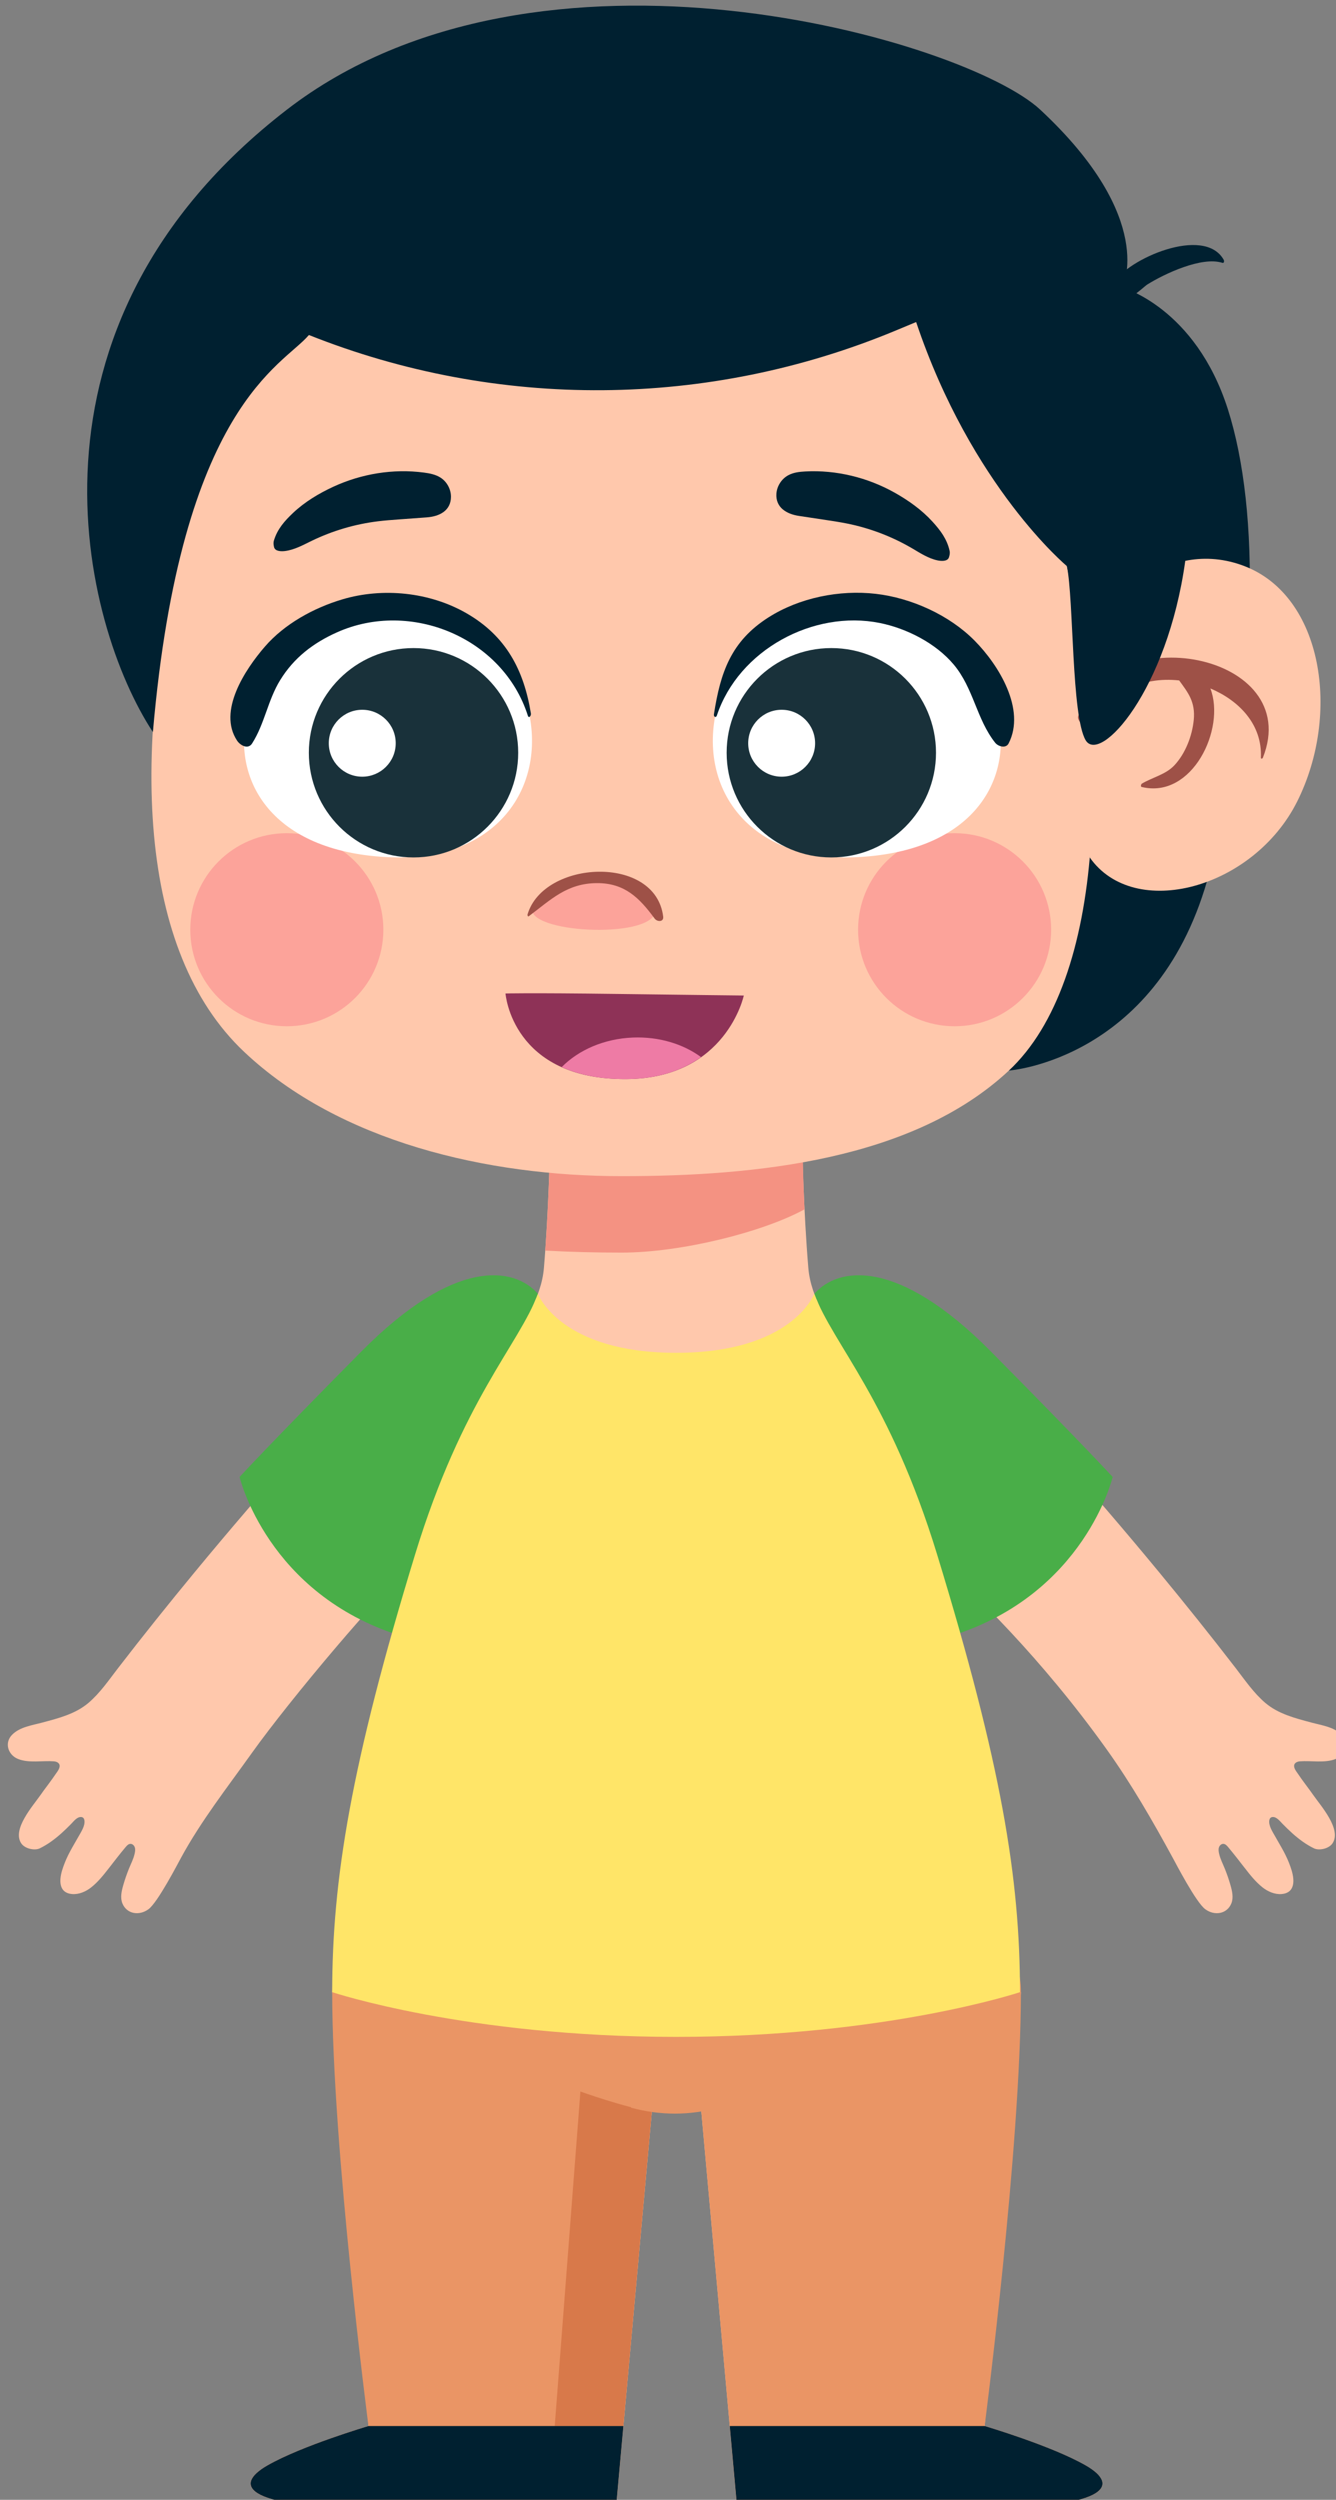 <?xml version="1.0" encoding="UTF-8" standalone="no"?>
<!-- Created with Inkscape (http://www.inkscape.org/) -->

<svg
   width="25.384mm"
   height="47.495mm"
   viewBox="0 0 25.384 47.495"
   version="1.1"
   id="svg1"
   inkscape:version="1.4.2 (f4327f4, 2025-05-13)"
   sodipodi:docname="boy18.svg"
   xmlns:inkscape="http://www.inkscape.org/namespaces/inkscape"
   xmlns:sodipodi="http://sodipodi.sourceforge.net/DTD/sodipodi-0.dtd"
   xmlns:xlink="http://www.w3.org/1999/xlink"
   xmlns="http://www.w3.org/2000/svg"
   xmlns:svg="http://www.w3.org/2000/svg">
  <rect x="0" y="0" width="25.384" height="47.495" fill="#808080" stroke="none"/>
  <sodipodi:namedview
     id="namedview1"
     pagecolor="#ffffff"
     bordercolor="#000000"
     borderopacity="0.25"
     inkscape:showpageshadow="2"
     inkscape:pageopacity="0.0"
     inkscape:pagecheckerboard="0"
     inkscape:deskcolor="#d1d1d1"
     inkscape:document-units="mm"
     inkscape:zoom="1.2275954"
     inkscape:cx="-52.949042"
     inkscape:cy="-83.089266"
     inkscape:window-width="2880"
     inkscape:window-height="1676"
     inkscape:window-x="-12"
     inkscape:window-y="-12"
     inkscape:window-maximized="1"
     inkscape:current-layer="layer1" />
  <defs
     id="defs1">
    <clipPath
       id="SVGID_00000119818789281150872890000010399472127891452846_">
					<use
   xlink:href="#SVGID_1_"
   style="overflow:visible"
   id="use374" />

				</clipPath>
    <path
       id="SVGID_1_"
       d="m 372.545,399.307 c 0,0 -1.283,0 -3.26,0 -6.713,0 -19.791,0 -19.801,0 0,0.838 4.299,47.073 4.58,51.589 0.954,15.214 4.023,46.87 4.105,48.206 0,0 1.713,0.708 5.477,0 l 3.053,-47.784 3.107,-36.587 c 0,0 0.585,-1.01 1.11,-1.054 0.524,0.044 0.994,1.159 0.994,1.159 l 3.633,36.588 2.381,47.703 c 4.615,0.856 6.041,-0.025 6.041,-0.025 0.084,-1.336 2.072,-29.132 3.002,-48.613 1.178,-24.746 5.303,-50.712 5.303,-51.182 -0.01,0 -13.012,0 -19.725,0 z" />
  </defs>
  <g
     inkscape:label="图层 1"
     inkscape:groupmode="layer"
     id="layer1"
     transform="translate(-118.955,-170.728)">
    <g
       id="XMLID_729_"
       transform="matrix(0.265,0,0,0.265,24.543,102.235)">
			<path
   id="XMLID_778_"
   style="fill:#ffc8ac"
   d="m 423.47,369.939 c -3.987,-13.05 -8.881,-16.222 -9.243,-20.572 -0.339,-4.064 -0.435,-8.609 -0.435,-8.609 h -18.087 c 0,0 -0.096,4.546 -0.435,8.609 -0.362,4.351 -5.256,7.522 -9.243,20.572 -4.6,15.051 -5.935,31.356 -5.935,31.356 0,0 9.62,3.205 24.655,3.205 15.036,0 24.656,-3.205 24.656,-3.205 0,0 -1.334,-16.306 -5.933,-31.356 z" />

			<path
   id="XMLID_688_"
   style="fill:#002030"
   d="m 428.606,335.22 c 0,0 10.854,-0.765 14.393,-14.256 3.539,-13.492 3.633,-25.88 1.307,-33.162 -2.326,-7.282 -7.56,-8.723 -7.56,-8.723 0,0 2.529,-4.911 -5.893,-12.752 -5.358,-4.989 -35.963,-13.941 -54.018,0.004 -20.154,15.566 -14.643,36.945 -9.602,44.619 z" />

			<path
   id="XMLID_397_"
   style="fill:#002030"
   d="m 428.606,335.22 c 4.892,-3.627 12.708,-8.221 12.647,-36.542 h -9.617 z" />

			<path
   id="XMLID_777_"
   style="fill:#f49282"
   d="m 413.85,340.757 h -18.145 c 0,0 -0.078,3.674 -0.34,7.369 1.858,0.104 3.697,0.145 5.483,0.145 4.267,0 10.126,-1.47 13.107,-3.103 -0.163,-3.339 -0.105,-4.411 -0.105,-4.411 z" />

			<path
   id="XMLID_776_"
   style="fill:#ffc8ac"
   d="m 380.093,401.295 2.599,31.107 c 0,0 -4.795,1.415 -7.255,2.83 -2.459,1.415 -1.858,3.145 9.084,3.145 10.942,0 15.906,0 15.906,0 l 3.357,-37.081 h -23.691 z" />

			<path
   id="XMLID_775_"
   style="fill:#ffc8ac"
   d="m 429.471,401.295 -2.6,31.107 c 0,0 4.796,1.415 7.255,2.83 2.46,1.415 1.858,3.145 -9.084,3.145 -10.942,0 -15.906,0 -15.906,0 l -3.356,-37.081 h 23.691 z" />

			<path
   id="XMLID_413_"
   style="fill:#ffc8ac"
   d="m 394.891,351.652 c -2.893,-1.26 -7.893,0.396 -16.976,10.578 -2.618,2.935 -5.181,5.919 -7.684,8.953 -1.87,2.266 -3.708,4.559 -5.5,6.886 -0.659,0.855 -1.283,1.772 -2.109,2.479 -0.932,0.797 -2.148,1.104 -3.305,1.415 -0.726,0.194 -1.627,0.315 -2.178,0.877 -0.573,0.583 -0.292,1.451 0.434,1.738 0.78,0.309 1.746,0.104 2.565,0.167 0.139,0.011 0.274,0.057 0.358,0.166 0.13,0.166 -0.006,0.413 -0.09,0.539 -0.55,0.813 -0.893,1.222 -1.221,1.697 -0.533,0.773 -2.063,2.461 -1.393,3.475 0.264,0.398 0.973,0.534 1.328,0.362 0.575,-0.278 1.09,-0.664 1.564,-1.089 0.238,-0.215 0.468,-0.44 0.692,-0.668 0.182,-0.185 0.431,-0.524 0.73,-0.489 0.252,0.029 0.246,0.343 0.207,0.525 -0.045,0.211 -0.148,0.406 -0.252,0.593 -0.394,0.71 -0.851,1.409 -1.146,2.165 -0.144,0.367 -0.275,0.744 -0.309,1.136 -0.026,0.307 0.02,0.643 0.236,0.86 0.158,0.156 0.384,0.228 0.606,0.244 0.496,0.036 0.984,-0.179 1.373,-0.488 0.487,-0.388 0.875,-0.879 1.255,-1.367 0.396,-0.51 0.79,-1.023 1.206,-1.518 0.089,-0.105 0.195,-0.219 0.333,-0.227 0.149,-0.009 0.28,0.117 0.324,0.261 0.044,0.143 0.02,0.297 -0.014,0.443 -0.087,0.393 -0.265,0.719 -0.413,1.087 -0.154,0.382 -0.288,0.771 -0.402,1.167 -0.122,0.429 -0.23,0.9 -0.061,1.314 0.31,0.759 1.201,0.905 1.871,0.413 0.661,-0.487 2.105,-3.274 2.34,-3.705 1.444,-2.65 3.313,-5.031 5.065,-7.488 2.766,-3.875 9.23,-11.54 11.753,-13.777 z" />

			<path
   id="XMLID_412_"
   style="fill:#ffc8ac"
   d="m 414.714,351.652 c 2.893,-1.26 7.893,0.396 16.977,10.578 2.618,2.935 5.181,5.919 7.684,8.953 1.869,2.266 3.707,4.559 5.5,6.886 0.658,0.855 1.282,1.772 2.108,2.479 0.932,0.797 2.148,1.104 3.306,1.415 0.725,0.194 1.627,0.315 2.178,0.877 0.572,0.583 0.292,1.451 -0.434,1.738 -0.78,0.309 -1.746,0.104 -2.566,0.167 -0.138,0.011 -0.273,0.057 -0.358,0.166 -0.129,0.166 0.006,0.413 0.091,0.539 0.549,0.813 0.892,1.222 1.22,1.697 0.534,0.773 2.063,2.461 1.392,3.475 -0.263,0.398 -0.972,0.534 -1.328,0.362 -0.574,-0.278 -1.09,-0.664 -1.564,-1.089 -0.238,-0.215 -0.468,-0.44 -0.692,-0.668 -0.183,-0.185 -0.432,-0.524 -0.73,-0.489 -0.253,0.029 -0.247,0.343 -0.207,0.525 0.045,0.211 0.147,0.406 0.252,0.593 0.393,0.71 0.851,1.409 1.146,2.165 0.143,0.367 0.274,0.744 0.309,1.136 0.026,0.307 -0.02,0.643 -0.237,0.86 -0.157,0.156 -0.384,0.228 -0.605,0.244 -0.496,0.036 -0.984,-0.179 -1.374,-0.488 -0.486,-0.388 -0.874,-0.879 -1.254,-1.367 -0.397,-0.51 -0.791,-1.023 -1.207,-1.518 -0.089,-0.105 -0.194,-0.219 -0.332,-0.227 -0.149,-0.009 -0.28,0.117 -0.324,0.261 -0.044,0.143 -0.02,0.297 0.013,0.443 0.088,0.393 0.266,0.719 0.414,1.087 0.154,0.382 0.288,0.771 0.401,1.167 0.123,0.429 0.232,0.9 0.063,1.314 -0.31,0.759 -1.202,0.905 -1.871,0.413 -0.662,-0.487 -2.105,-3.274 -2.341,-3.705 -1.443,-2.65 -2.967,-5.293 -4.722,-7.748 -4.675,-6.545 -9.574,-11.28 -12.096,-13.517 z" />

			<path
   id="XMLID_411_"
   style="fill:#ea9565"
   d="m 380.09,401.295 c 0,11.12 2.6,31.107 2.6,31.107 0,0 -4.796,1.415 -7.255,2.83 -2.46,1.415 -1.858,3.145 9.084,3.145 10.941,0 15.906,0 15.906,0 l 3.357,-37.081 c -10e-4,-10e-4 -23.692,-11.121 -23.692,-10e-4 z" />

			<path
   id="XMLID_410_"
   style="fill:#d8794a"
   d="m 403.006,409.86 c -1.947,-0.299 -5.12,-1.442 -5.12,-1.442 l -1.841,23.983 h 4.921 z" />

			<path
   id="XMLID_408_"
   style="fill:#ea9565"
   d="m 429.468,401.295 c 0,11.12 -2.6,31.107 -2.6,31.107 0,0 4.796,1.415 7.256,2.83 2.459,1.415 1.858,3.145 -9.084,3.145 -10.942,0 -15.907,0 -15.907,0 l -3.356,-37.081 c -10e-4,-10e-4 23.691,-11.121 23.691,-10e-4 z" />

			<path
   id="XMLID_414_"
   style="fill:#ea9565"
   d="m 401.52,403.296 h 6.282 v 6.282 c -2.095,0.565 -4.189,0.565 -6.282,0 z" />

			<path
   id="XMLID_407_"
   style="fill:#49ae48"
   d="m 394.84,351.223 c -1.723,-1.949 -5.985,-2.609 -12.674,4.152 -6.689,6.761 -8.716,8.983 -8.716,8.983 0,0 1.986,8.407 11.573,11.394 z" />

			<path
   id="XMLID_405_"
   style="fill:#49ae48"
   d="m 414.657,351.223 c 1.723,-1.949 5.985,-2.609 12.674,4.152 6.689,6.761 8.716,8.983 8.716,8.983 0,0 -1.986,8.407 -11.573,11.394 z" />

			<path
   id="XMLID_404_"
   style="fill:#ffe568"
   d="m 423.468,369.939 c -3.408,-11.154 -7.477,-15.092 -8.813,-18.717 v 0 c -0.032,0.085 -1.651,4.233 -9.908,4.233 -8.251,0 -9.874,-4.143 -9.909,-4.232 -1.337,3.624 -5.404,7.562 -8.813,18.716 -4.599,15.051 -5.935,23.311 -5.935,31.356 0,0 9.62,3.205 24.656,3.205 15.036,0 24.656,-3.205 24.656,-3.205 0,-8.194 -1.336,-16.306 -5.934,-31.356 z" />

			<path
   id="XMLID_772_"
   style="fill:#002030"
   d="m 409.136,438.376 c 0,0 4.964,0 15.906,0 10.942,0 11.544,-1.729 9.084,-3.145 -2.459,-1.415 -7.255,-2.83 -7.255,-2.83 h -18.276 z" />

			<path
   id="XMLID_771_"
   style="fill:#002030"
   d="m 382.691,432.401 c 0,0 -4.795,1.415 -7.255,2.83 -2.459,1.415 -1.858,3.145 9.084,3.145 10.942,0 15.906,0 15.906,0 l 0.541,-5.975 z" />

			<path
   id="XMLID_766_"
   style="fill:#ffc8ac"
   d="m 400.848,342.79 c 9.636,0 20.877,-1.146 27.759,-7.57 6.883,-6.424 7.571,-22.941 3.441,-39.229 -4.129,-16.288 -19.959,-19.959 -31.2,-19.959 -11.241,0 -27.07,3.671 -31.2,19.959 -4.129,16.288 -3.466,30.71 4.119,37.878 6.842,6.465 17.446,8.921 27.081,8.921 z" />

			<path
   id="XMLID_742_"
   style="fill:#fca39a"
   d="m 369.915,325.121 c 0,-3.822 3.099,-6.921 6.921,-6.921 3.823,0 6.922,3.099 6.922,6.921 0,3.823 -3.099,6.922 -6.922,6.922 -3.822,0 -6.921,-3.099 -6.921,-6.922 z" />

			<path
   id="XMLID_741_"
   style="fill:#fca39a"
   d="m 417.794,325.121 c 0,-3.822 3.099,-6.921 6.921,-6.921 3.822,0 6.921,3.099 6.921,6.921 0,3.823 -3.099,6.922 -6.921,6.922 -3.822,0 -6.921,-3.099 -6.921,-6.922 z" />

			<path
   id="XMLID_491_"
   style="fill:#8e3257"
   d="m 409.601,329.839 c 0,0 -1.254,5.936 -8.397,5.992 -8.234,0.065 -8.689,-6.137 -8.689,-6.137 0,0 1.439,-0.057 8.078,0.033 4.53,0.061 9.008,0.112 9.008,0.112 z" />

			<path
   id="XMLID_490_"
   style="fill:#ee7ba5"
   d="m 401.203,335.831 c -1.967,0.016 -3.48,-0.332 -4.658,-0.861 1.203,-1.22 3.031,-2.036 5.108,-2.118 1.882,-0.074 3.609,0.467 4.882,1.402 -1.243,0.885 -2.957,1.559 -5.332,1.577 z" />

			<path
   id="XMLID_765_"
   style="fill:#fca39a"
   d="m 399.191,321.423 c -2.517,-0.085 -4.791,1.512 -4.776,2.26 0.034,1.748 8.953,2.105 8.857,0 -0.052,-1.176 -1.92,-2.188 -4.081,-2.26 z" />

			<g
   id="XMLID_763_">
				<path
   id="XMLID_764_"
   style="fill:#9e5147"
   d="m 394.188,324.153 c 1.582,-1.185 2.731,-2.365 4.888,-2.372 1.985,-0.008 3.042,1.059 4.128,2.536 0.186,0.254 0.666,0.264 0.617,-0.135 -0.547,-4.473 -8.571,-4.057 -9.725,-0.159 -0.015,0.051 0.016,0.187 0.092,0.13 z" />

			</g>

			<g
   id="XMLID_753_">
				<path
   id="XMLID_758_"
   style="fill:#ffffff"
   d="m 417.448,301.961 c -3.327,-0.011 -8.228,1.991 -9.643,6.775 -1.722,5.818 1.849,11.469 9.643,11.193 8.365,-0.296 11.323,-5.266 10.428,-9.879 -0.96,-4.941 -4.592,-8.071 -10.428,-8.089 z" />

				<g
   id="XMLID_756_">
					<path
   id="XMLID_757_"
   style="fill:#002030"
   d="m 407.671,309.761 c 1.556,-4.692 6.913,-7.591 11.685,-6.63 1.933,0.39 4.014,1.453 5.293,2.977 1.429,1.701 1.632,3.912 2.975,5.609 0.212,0.269 0.768,0.431 0.963,0.05 1.248,-2.439 -0.7,-5.615 -2.44,-7.373 -1.813,-1.833 -4.531,-3.059 -7.08,-3.354 -2.601,-0.301 -5.485,0.278 -7.705,1.694 -2.672,1.705 -3.438,3.928 -3.904,6.948 -0.027,0.171 0.148,0.275 0.213,0.079 z" />

				</g>

				<path
   id="XMLID_755_"
   style="fill:#19313a"
   d="m 408.371,312.434 c 0,-4.146 3.359,-7.506 7.505,-7.506 4.145,0 7.505,3.36 7.505,7.506 0,4.145 -3.359,7.505 -7.505,7.505 -4.146,0 -7.505,-3.361 -7.505,-7.505 z" />

				<path
   id="XMLID_754_"
   style="fill:#ffffff"
   d="m 409.916,311.751 c 0,-1.325 1.074,-2.399 2.399,-2.399 1.324,0 2.398,1.074 2.398,2.399 0,1.325 -1.074,2.399 -2.398,2.399 -1.325,0 -2.399,-1.074 -2.399,-2.399 z" />

			</g>

			<g
   id="XMLID_747_">
				<path
   id="XMLID_752_"
   style="fill:#ffffff"
   d="m 384.348,301.961 c 3.328,-0.011 8.228,1.991 9.643,6.775 1.722,5.818 -1.849,11.469 -9.643,11.193 -8.364,-0.296 -11.323,-5.266 -10.427,-9.879 0.96,-4.941 4.591,-8.071 10.427,-8.089 z" />

				<g
   id="XMLID_750_">
					<path
   id="XMLID_751_"
   style="fill:#002030"
   d="m 394.337,309.623 c -0.504,-3.125 -1.787,-5.565 -4.626,-7.195 -2.639,-1.515 -5.991,-1.855 -8.892,-0.992 -2.049,0.61 -4.145,1.757 -5.557,3.39 -1.425,1.648 -3.39,4.627 -1.992,6.739 0.227,0.343 0.788,0.655 1.077,0.202 0.903,-1.417 1.125,-3.101 2.013,-4.542 0.988,-1.606 2.372,-2.665 4.084,-3.43 5.259,-2.349 11.888,0.375 13.673,5.979 0.073,0.229 0.244,0 0.22,-0.151 z" />

				</g>

				<path
   id="XMLID_749_"
   style="fill:#19313a"
   d="m 393.426,312.434 c 0,-4.146 -3.36,-7.506 -7.506,-7.506 -4.145,0 -7.505,3.36 -7.505,7.506 0,4.145 3.36,7.505 7.505,7.505 4.145,0 7.506,-3.361 7.506,-7.505 z" />

				<path
   id="XMLID_748_"
   style="fill:#ffffff"
   d="m 384.644,311.751 c 0,-1.325 -1.074,-2.399 -2.4,-2.399 -1.326,0 -2.399,1.074 -2.399,2.399 0,1.325 1.074,2.399 2.399,2.399 1.325,0 2.4,-1.074 2.4,-2.399 z" />

			</g>

			<g
   id="XMLID_745_">
				<path
   id="XMLID_746_"
   style="fill:#002030"
   d="m 424.304,298.439 c 0.055,-0.16 0.087,-0.319 0.052,-0.483 -0.185,-0.841 -0.654,-1.461 -1.226,-2.09 -0.77,-0.847 -1.725,-1.525 -2.719,-2.083 -1.938,-1.086 -4.181,-1.636 -6.402,-1.517 -0.419,0.022 -0.849,0.071 -1.218,0.27 -0.479,0.258 -0.811,0.77 -0.852,1.313 -0.074,1.003 0.73,1.471 1.614,1.604 0.668,0.101 1.336,0.202 2.004,0.303 0.489,0.074 0.978,0.148 1.464,0.247 1.624,0.328 3.193,0.925 4.624,1.76 0.592,0.346 1.177,0.738 1.848,0.879 0.236,0.048 0.697,0.096 0.811,-0.203 z" />

			</g>

			<g
   id="XMLID_743_">
				<path
   id="XMLID_744_"
   style="fill:#002030"
   d="m 375.924,297.705 c -0.042,-0.164 -0.062,-0.324 -0.014,-0.485 0.249,-0.825 0.765,-1.407 1.383,-1.99 0.833,-0.784 1.838,-1.387 2.872,-1.866 2.016,-0.933 4.295,-1.309 6.5,-1.018 0.416,0.055 0.841,0.136 1.193,0.363 0.458,0.294 0.749,0.83 0.747,1.374 -0.003,1.006 -0.842,1.409 -1.733,1.475 -0.674,0.05 -1.348,0.099 -2.021,0.148 -0.493,0.036 -0.987,0.072 -1.479,0.133 -1.645,0.202 -3.255,0.676 -4.746,1.398 -0.617,0.298 -1.231,0.645 -1.91,0.733 -0.239,0.031 -0.702,0.043 -0.792,-0.265 z" />

			</g>

			<path
   id="XMLID_737_"
   style="fill:#ffc8ac"
   d="m 433.894,305.4 c 1.11,-3.536 5.978,-8.511 11.601,-6.348 5.624,2.163 6.922,10.599 3.785,16.871 -3.136,6.272 -11.692,8.57 -14.877,4.015 z" />

			<path
   id="XMLID_736_"
   style="fill:#9e5147"
   d="m 433.576,309.822 c -0.068,0.209 0.215,0.657 0.463,0.494 1.06,-0.696 1.816,-1.711 2.924,-2.338 1.198,-0.678 2.52,-0.872 3.853,-0.729 0.621,0.859 1.176,1.52 1.045,2.838 -0.113,1.143 -0.6,2.407 -1.391,3.25 -0.622,0.662 -1.561,0.856 -2.323,1.307 -0.059,0.034 -0.119,0.219 -0.02,0.242 3.615,0.882 6.04,-4.148 4.927,-7.063 2.04,0.86 3.729,2.569 3.62,4.959 -0.006,0.112 0.112,0.087 0.145,0.005 2.972,-7.489 -10.895,-10.127 -13.243,-2.965 z" />

			<path
   id="XMLID_398_"
   style="fill:#002030"
   d="m 432.767,299.053 c 0,0 -6.844,-5.691 -10.81,-17.5 l -1.45,0.604 c -13.449,5.598 -28.554,5.715 -42.088,0.325 v 0 c -1.84,2.199 -9.162,5.01 -11.184,28.469 0,0 -5.191,-20.24 4.157,-33.587 9.349,-13.347 25.872,-15.589 44.484,-12.24 12.502,2.25 26.086,12.085 25.377,33.555 -1.291,9.314 -6.121,14.603 -7.144,12.853 -1.023,-1.753 -0.845,-10.009 -1.342,-12.479 l 8.486,-0.375" />

			<g
   id="XMLID_689_">
				<path
   id="XMLID_690_"
   style="fill:#002030"
   d="m 444.01,277.092 c -1.399,-2.486 -6.926,-0.049 -7.915,1.686 -0.153,0.269 -0.404,0.787 -0.235,1.091 0.566,1.02 2.323,-0.791 2.682,-1.014 1.219,-0.758 3.881,-2.022 5.369,-1.547 0.127,0.042 0.146,-0.134 0.099,-0.216 z" />

			</g>

		</g>
  </g>
</svg>
